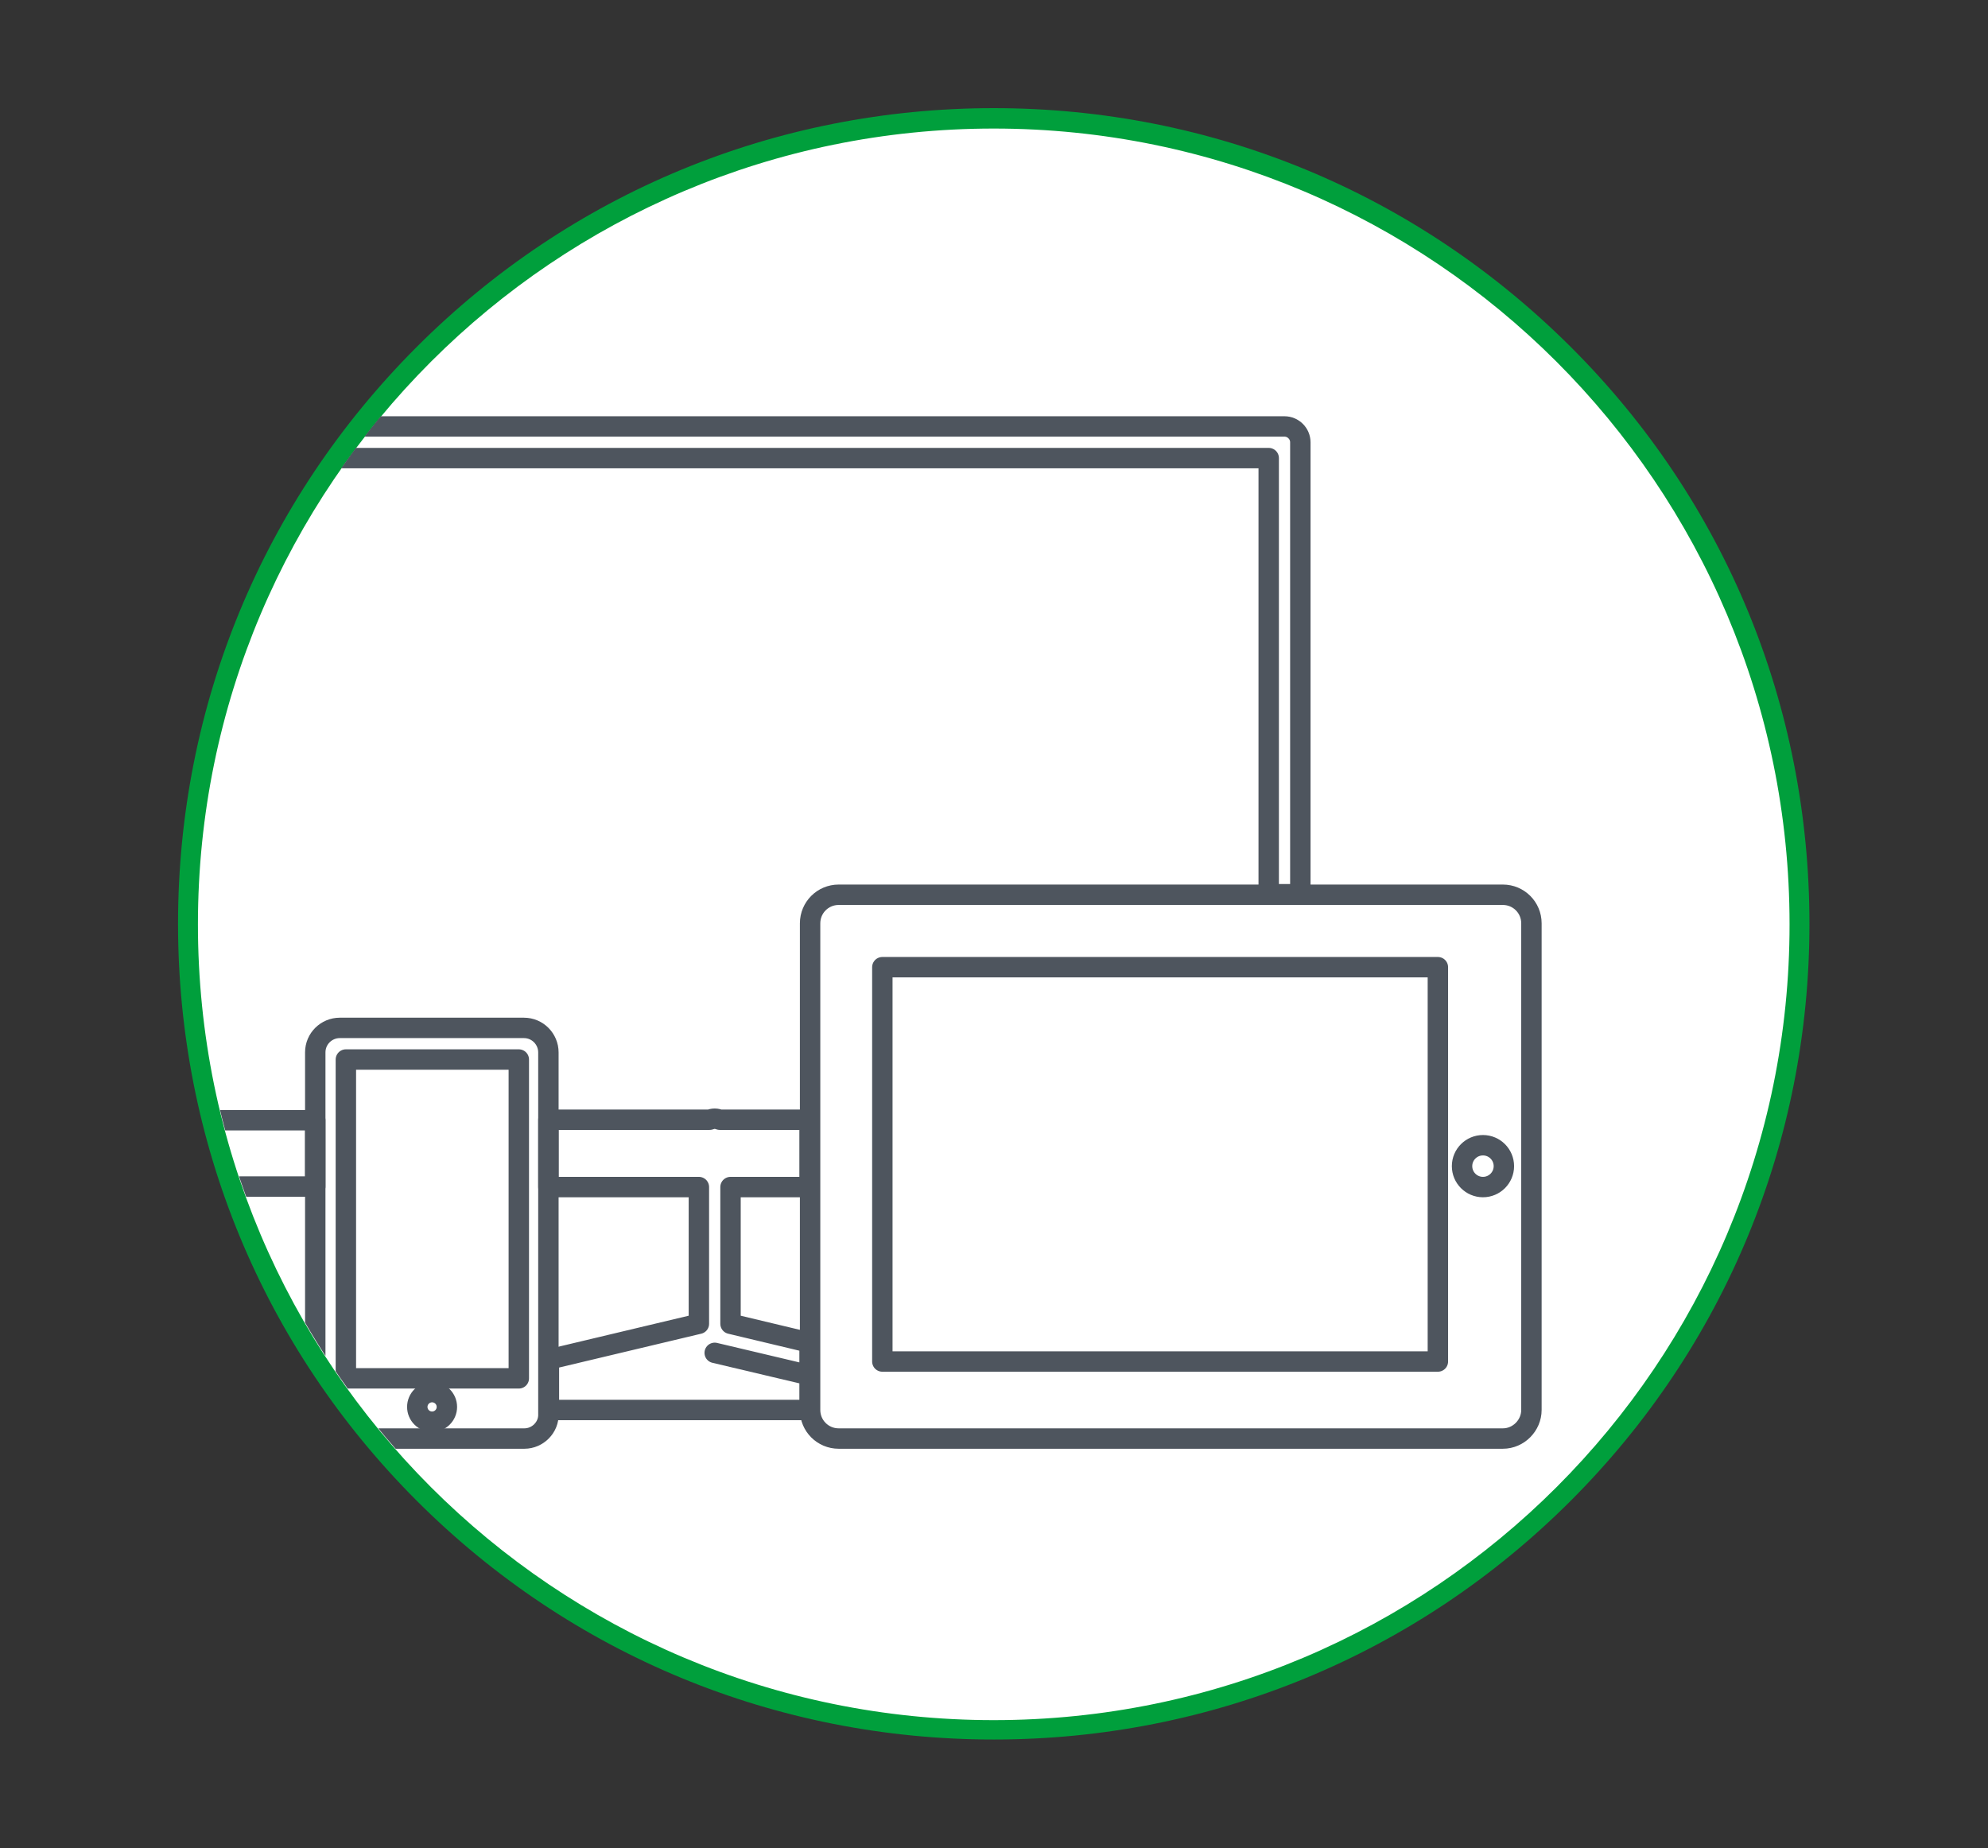<?xml version="1.0" encoding="utf-8"?>
<!-- Generator: Adobe Illustrator 21.0.2, SVG Export Plug-In . SVG Version: 6.00 Build 0)  -->
<svg version="1.1" id="Layer_1" xmlns="http://www.w3.org/2000/svg" xmlns:xlink="http://www.w3.org/1999/xlink" x="0px" y="0px"
	 viewBox="0 0 389.7 362.3" style="enable-background:new 0 0 389.7 362.3;" xml:space="preserve">
<rect x="0" y="0" width="389.7" height="362.3" fill="#333333" stroke="none"/>
<style type="text/css">
	.st0{fill:#FFFFFF;}
	.st1{fill:#009f3c;}
	.st2{fill:none;stroke:#4E555E;stroke-width:4;stroke-linecap:round;stroke-linejoin:round;stroke-miterlimit:10;}
	.st3{clip-path:url(#SVGID_2_);}
	.st4{fill:none;stroke:#4E555E;stroke-width:4;stroke-linecap:round;stroke-miterlimit:10;}
	.st5{clip-path:url(#SVGID_4_);}
	.st6{clip-path:url(#SVGID_6_);}
	.st7{clip-path:url(#SVGID_8_);}
	.st8{clip-path:url(#SVGID_10_);}
	.st9{clip-path:url(#SVGID_12_);}
	.st10{clip-path:url(#SVGID_14_);}
	.st11{fill:none;stroke:#4E555E;stroke-width:6;stroke-linecap:round;stroke-linejoin:round;stroke-miterlimit:10;}
	.st12{clip-path:url(#SVGID_16_);}
	.st13{fill:#545454;}
	.st14{clip-path:url(#SVGID_18_);}
	.st15{fill:none;stroke:#4E555E;stroke-width:5;stroke-linecap:round;stroke-linejoin:round;stroke-miterlimit:10;}

		.st16{clip-path:url(#SVGID_20_);fill:none;stroke:#4E555E;stroke-width:4.022;stroke-linecap:round;stroke-linejoin:round;stroke-miterlimit:10;}
	.st17{clip-path:url(#SVGID_22_);}
	.st18{fill:none;stroke:#4E555E;stroke-width:3.886;stroke-linecap:round;stroke-linejoin:round;stroke-miterlimit:10;}
	.st19{clip-path:url(#SVGID_24_);}
</style>
<g>
	<path class="st0" d="M194.8,339.1c-87.1,0-158-70.9-158-158s70.9-158,158-158s158,70.9,158,158S281.9,339.1,194.8,339.1z"/>
	<g>
		<path class="st1" d="M194.8,25.2c86.1,0,156,69.8,156,156s-69.8,156-156,156s-156-69.8-156-156S108.7,25.2,194.8,25.2 M194.8,21.2
			c-42.7,0-82.9,16.6-113.1,46.8s-46.8,70.4-46.8,113.1S51.5,264,81.7,294.2s70.4,46.8,113.1,46.8s82.9-16.6,113.1-46.8
			s46.8-70.4,46.8-113.1S338.2,98.2,307.9,68S237.6,21.2,194.8,21.2L194.8,21.2z"/>
	</g>
</g>
<g>
	<defs>
		<circle id="SVGID_23_" cx="194.8" cy="181.1" r="156"/>
	</defs>
	<clipPath id="SVGID_2_">
		<use xlink:href="#SVGID_23_"  style="overflow:visible;"/>
	</clipPath>
	<g class="st3">
		<g>
			<path class="st2" d="M102.8,282H66.6c-2.7,0-4.8-2.2-4.8-4.8v-70.9c0-2.7,2.2-4.8,4.8-4.8h36.1c2.7,0,4.8,2.2,4.8,4.8v70.9
				C107.6,279.8,105.4,282,102.8,282z"/>
			<rect x="67.8" y="207.7" class="st2" width="33.9" height="62.5"/>
			<circle class="st2" cx="84.7" cy="275.8" r="2.9"/>
		</g>
		<g>
			<g>
				<path class="st2" d="M294.6,282H164.4c-3.1,0-5.6-2.5-5.6-5.6v-95.4c0-3.1,2.5-5.6,5.6-5.6h130.2c3.1,0,5.6,2.5,5.6,5.6v95.4
					C300.2,279.4,297.7,282,294.6,282z"/>

					<rect x="188.8" y="173.8" transform="matrix(-1.836970e-16 1 -1 -1.836970e-16 455.662 0.799)" class="st2" width="77.3" height="108.9"/>
			</g>
			<circle class="st2" cx="290.7" cy="228.6" r="4.1"/>
		</g>
		<g>
			<path class="st2" d="M61.8,219.6H31.5V89.8h217.2v85.5h6.2V86.7c0-1.7-1.4-3.1-3.1-3.1H28.4c-1.7,0-3.1,1.4-3.1,3.1v142.8
				c0,1.7,1.4,3.1,3.1,3.1h33.4V219.6z"/>
			<path class="st2" d="M140.1,265.2l18.6,4.4v-6.4l-15.5-3.7v-26.8h15.5v-13.2h-17.6c-0.3-0.1-0.6-0.2-1-0.2s-0.7,0.1-1,0.2h-31.6
				v13.2H137v26.8l-29.4,7v9.9h51.1c0-0.1,0-0.1,0-0.2v-6"/>
		</g>
	</g>
</g>
</svg>
